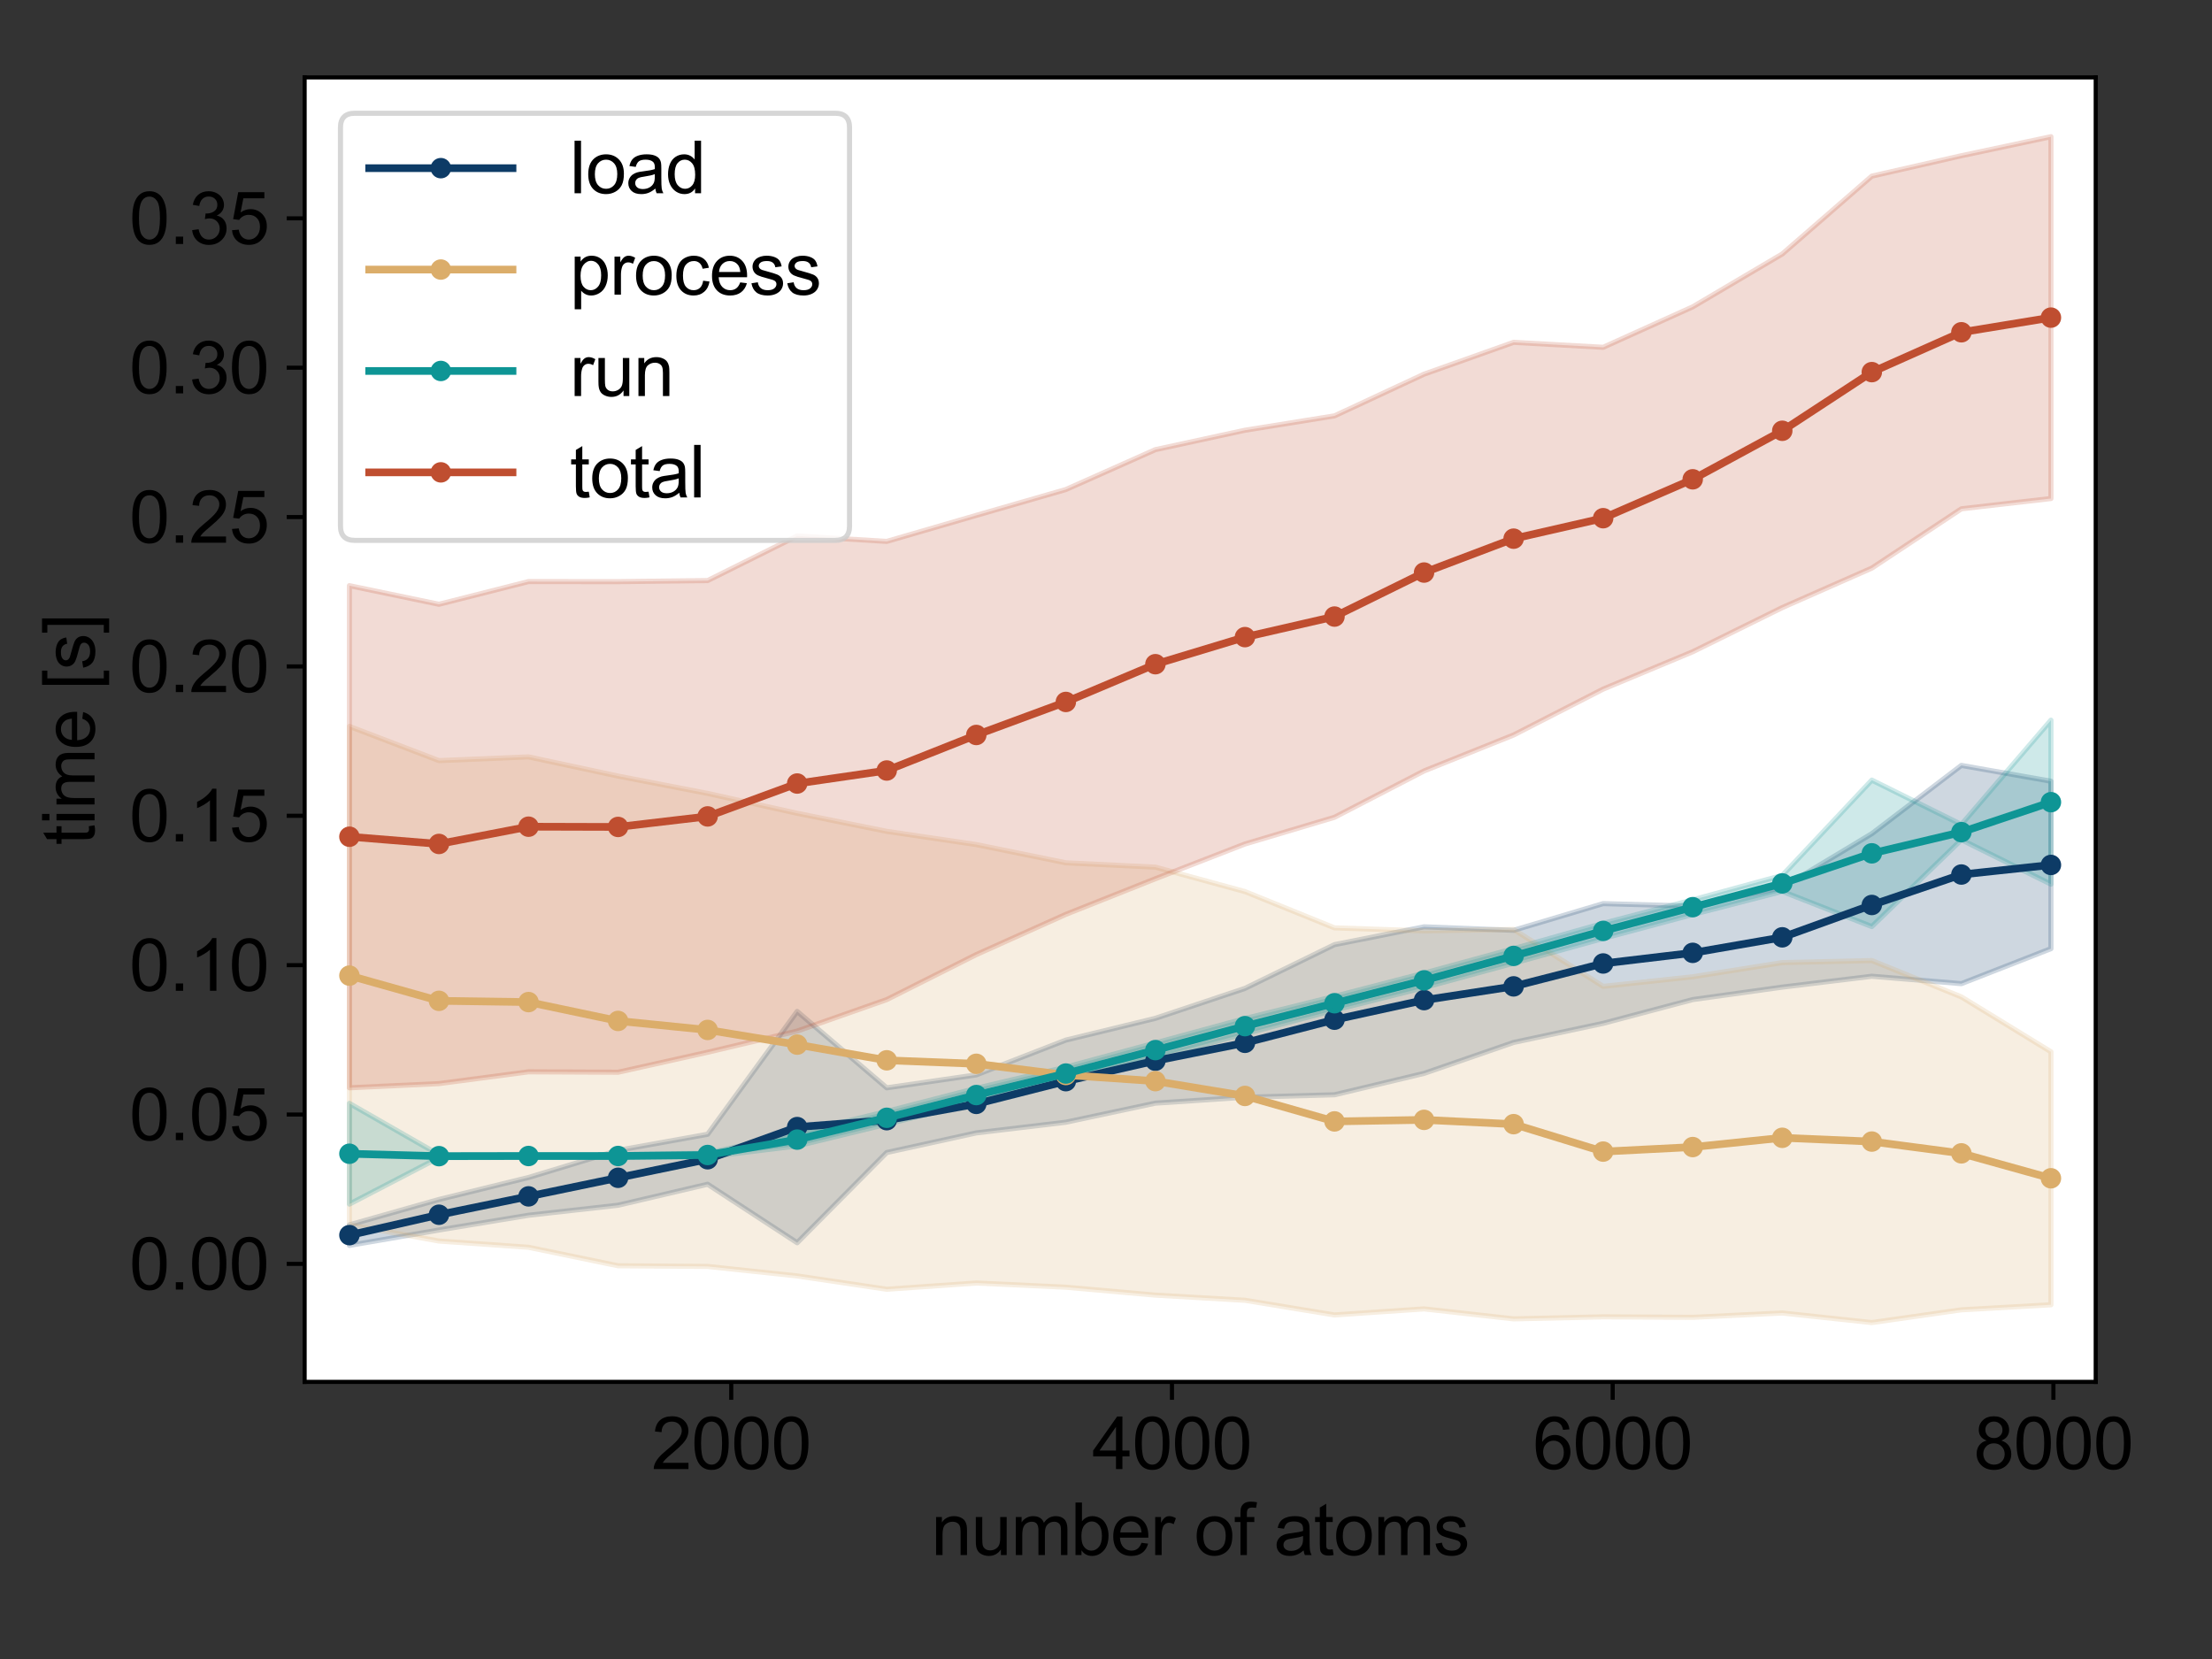 <?xml version="1.0" encoding="utf-8" standalone="no"?>
<!DOCTYPE svg PUBLIC "-//W3C//DTD SVG 1.1//EN"
  "http://www.w3.org/Graphics/SVG/1.1/DTD/svg11.dtd">
<svg height="324pt" version="1.1" viewBox="0 0 432 324" width="432pt" xmlns="http://www.w3.org/2000/svg" xmlns:xlink="http://www.w3.org/1999/xlink">
 <rect x="0" y="0" width="432" height="324" fill="#333333" stroke="none"/>
 <defs>
  <style type="text/css">*{stroke-linecap:butt;stroke-linejoin:round;}</style>
 </defs>
 <g id="figure_1">
  <g id="patch_1">
   <path d="M 0 324 
L 432 324 
L 432 0 
L 0 0 
z
" style="fill:none;"/>
  </g>
  <g id="axes_1">
   <g id="patch_2">
    <path d="M 59.495 269.88 
L 409.289 269.88 
L 409.289 15.12 
L 59.495 15.12 
z
" style="fill:#ffffff;"/>
   </g>
   <g id="PolyCollection_1">
    <defs>
     <path d="M 68.24 -84.789 
L 68.24 -80.772 
L 85.73 -83.78 
L 103.219 -86.661 
L 120.709 -88.618 
L 138.199 -92.719 
L 155.688 -81.293 
L 173.178 -98.913 
L 190.668 -102.748 
L 208.157 -104.83 
L 225.647 -108.557 
L 243.137 -109.711 
L 260.626 -110.192 
L 278.116 -114.367 
L 295.606 -120.413 
L 313.095 -124.142 
L 330.585 -128.784 
L 348.075 -131.218 
L 365.564 -133.339 
L 383.054 -131.893 
L 400.544 -138.725 
L 400.544 -171.431 
L 400.544 -171.431 
L 383.054 -174.519 
L 365.564 -161.182 
L 348.075 -150.665 
L 330.585 -147.035 
L 313.095 -147.527 
L 295.606 -142.312 
L 278.116 -142.992 
L 260.626 -139.514 
L 243.137 -130.97 
L 225.647 -125.122 
L 208.157 -120.872 
L 190.668 -114.08 
L 173.178 -111.552 
L 155.688 -126.473 
L 138.199 -102.48 
L 120.709 -99.343 
L 103.219 -94.038 
L 85.73 -89.745 
L 68.24 -84.789 
z
" id="m1c90da84b1" style="stroke:#0d3b66;stroke-opacity:0.2;"/>
    </defs>
    <g clip-path="url(#p519aab2804)">
     <use style="fill:#0d3b66;fill-opacity:0.2;stroke:#0d3b66;stroke-opacity:0.2;" x="0" xlink:href="#m1c90da84b1" y="324"/>
    </g>
   </g>
   <g id="PolyCollection_2">
    <defs>
     <path d="M 68.24 -182.135 
L 68.24 -84.789 
L 85.73 -81.627 
L 103.219 -80.406 
L 120.709 -76.797 
L 138.199 -76.667 
L 155.688 -74.81 
L 173.178 -72.212 
L 190.668 -73.427 
L 208.157 -72.61 
L 225.647 -71.064 
L 243.137 -70.056 
L 260.626 -67.191 
L 278.116 -68.377 
L 295.606 -66.426 
L 313.095 -66.824 
L 330.585 -66.726 
L 348.075 -67.572 
L 365.564 -65.7 
L 383.054 -68.193 
L 400.544 -69.177 
L 400.544 -118.591 
L 400.544 -118.591 
L 383.054 -129.307 
L 365.564 -136.405 
L 348.075 -136.006 
L 330.585 -133.237 
L 313.095 -131.364 
L 295.606 -142.484 
L 278.116 -142.208 
L 260.626 -142.79 
L 243.137 -149.875 
L 225.647 -154.646 
L 208.157 -155.494 
L 190.668 -159.054 
L 173.178 -161.638 
L 155.688 -165.164 
L 138.199 -169.045 
L 120.709 -172.432 
L 103.219 -176.182 
L 85.73 -175.453 
L 68.24 -182.135 
z
" id="m447a5cc21e" style="stroke:#dbad6a;stroke-opacity:0.2;"/>
    </defs>
    <g clip-path="url(#p519aab2804)">
     <use style="fill:#dbad6a;fill-opacity:0.2;stroke:#dbad6a;stroke-opacity:0.2;" x="0" xlink:href="#m447a5cc21e" y="324"/>
    </g>
   </g>
   <g id="PolyCollection_3">
    <defs>
     <path d="M 68.24 -108.509 
L 68.24 -88.843 
L 85.73 -97.927 
L 103.219 -97.973 
L 120.709 -97.978 
L 138.199 -98.067 
L 155.688 -100.2 
L 173.178 -104.449 
L 190.668 -108.814 
L 208.157 -113.085 
L 225.647 -117.518 
L 243.137 -122.116 
L 260.626 -126.728 
L 278.116 -131.127 
L 295.606 -135.897 
L 313.095 -140.723 
L 330.585 -145.401 
L 348.075 -149.908 
L 365.564 -143.043 
L 383.054 -159.992 
L 400.544 -151.322 
L 400.544 -183.352 
L 400.544 -183.352 
L 383.054 -162.974 
L 365.564 -171.643 
L 348.075 -153.031 
L 330.585 -148.26 
L 313.095 -143.673 
L 295.606 -138.728 
L 278.116 -133.952 
L 260.626 -129.415 
L 243.137 -125.075 
L 225.647 -120.32 
L 208.157 -115.591 
L 190.668 -111.458 
L 173.178 -106.941 
L 155.688 -102.675 
L 138.199 -98.793 
L 120.709 -98.494 
L 103.219 -98.495 
L 85.73 -98.486 
L 68.24 -108.509 
z
" id="m0bebad90e9" style="stroke:#0e9595;stroke-opacity:0.2;"/>
    </defs>
    <g clip-path="url(#p519aab2804)">
     <use style="fill:#0e9595;fill-opacity:0.2;stroke:#0e9595;stroke-opacity:0.2;" x="0" xlink:href="#m0bebad90e9" y="324"/>
    </g>
   </g>
   <g id="PolyCollection_4">
    <defs>
     <path d="M 68.24 -209.62 
L 68.24 -111.557 
L 85.73 -112.371 
L 103.219 -114.676 
L 120.709 -114.596 
L 138.199 -118.497 
L 155.688 -122.632 
L 173.178 -128.78 
L 190.668 -137.571 
L 208.157 -145.428 
L 225.647 -152.383 
L 243.137 -159.169 
L 260.626 -164.386 
L 278.116 -173.435 
L 295.606 -180.459 
L 313.095 -189.419 
L 330.585 -196.712 
L 348.075 -205.339 
L 365.564 -213.049 
L 383.054 -224.63 
L 400.544 -226.638 
L 400.544 -297.3 
L 400.544 -297.3 
L 383.054 -293.588 
L 365.564 -289.603 
L 348.075 -274.401 
L 330.585 -264.073 
L 313.095 -256.174 
L 295.606 -257.141 
L 278.116 -250.928 
L 260.626 -242.785 
L 243.137 -239.976 
L 225.647 -236.186 
L 208.157 -228.396 
L 190.668 -223.351 
L 173.178 -218.266 
L 155.688 -219.324 
L 138.199 -210.615 
L 120.709 -210.406 
L 103.219 -210.42 
L 85.73 -205.987 
L 68.24 -209.62 
z
" id="mb7a836dd55" style="stroke:#bf4e30;stroke-opacity:0.2;"/>
    </defs>
    <g clip-path="url(#p519aab2804)">
     <use style="fill:#bf4e30;fill-opacity:0.2;stroke:#bf4e30;stroke-opacity:0.2;" x="0" xlink:href="#mb7a836dd55" y="324"/>
    </g>
   </g>
   <g id="matplotlib.axis_1">
    <g id="xtick_1">
     <g id="line2d_1">
      <defs>
       <path d="M 0 0 
L 0 3.5 
" id="m8aa8b841ba" style="stroke:#000000;stroke-width:0.8;"/>
      </defs>
      <g>
       <use style="stroke:#000000;stroke-width:0.8;" x="142.812" xlink:href="#m8aa8b841ba" y="269.88"/>
      </g>
     </g>
     <g id="text_1">
      <!-- 2000 -->
      <g transform="translate(127.241 286.901)scale(0.14 -0.14)">
       <defs>
        <path d="M 3222 541 
L 3222 0 
L 194 0 
Q 188 203 259 391 
Q 375 700 629 1000 
Q 884 1300 1366 1694 
Q 2113 2306 2375 2664 
Q 2638 3022 2638 3341 
Q 2638 3675 2398 3904 
Q 2159 4134 1775 4134 
Q 1369 4134 1125 3890 
Q 881 3647 878 3216 
L 300 3275 
Q 359 3922 746 4261 
Q 1134 4600 1788 4600 
Q 2447 4600 2831 4234 
Q 3216 3869 3216 3328 
Q 3216 3053 3103 2787 
Q 2991 2522 2730 2228 
Q 2469 1934 1863 1422 
Q 1356 997 1212 845 
Q 1069 694 975 541 
L 3222 541 
z
" id="ArialMT-32" transform="scale(0.016)"/>
        <path d="M 266 2259 
Q 266 3072 433 3567 
Q 600 4063 929 4331 
Q 1259 4600 1759 4600 
Q 2128 4600 2406 4451 
Q 2684 4303 2865 4023 
Q 3047 3744 3150 3342 
Q 3253 2941 3253 2259 
Q 3253 1453 3087 958 
Q 2922 463 2592 192 
Q 2263 -78 1759 -78 
Q 1097 -78 719 397 
Q 266 969 266 2259 
z
M 844 2259 
Q 844 1131 1108 757 
Q 1372 384 1759 384 
Q 2147 384 2411 759 
Q 2675 1134 2675 2259 
Q 2675 3391 2411 3762 
Q 2147 4134 1753 4134 
Q 1366 4134 1134 3806 
Q 844 3388 844 2259 
z
" id="ArialMT-30" transform="scale(0.016)"/>
       </defs>
       <use xlink:href="#ArialMT-32"/>
       <use x="55.615" xlink:href="#ArialMT-30"/>
       <use x="111.23" xlink:href="#ArialMT-30"/>
       <use x="166.846" xlink:href="#ArialMT-30"/>
      </g>
     </g>
    </g>
    <g id="xtick_2">
     <g id="line2d_2">
      <g>
       <use style="stroke:#000000;stroke-width:0.8;" x="228.883" xlink:href="#m8aa8b841ba" y="269.88"/>
      </g>
     </g>
     <g id="text_2">
      <!-- 4000 -->
      <g transform="translate(213.313 286.901)scale(0.14 -0.14)">
       <defs>
        <path d="M 2069 0 
L 2069 1097 
L 81 1097 
L 81 1613 
L 2172 4581 
L 2631 4581 
L 2631 1613 
L 3250 1613 
L 3250 1097 
L 2631 1097 
L 2631 0 
L 2069 0 
z
M 2069 1613 
L 2069 3678 
L 634 1613 
L 2069 1613 
z
" id="ArialMT-34" transform="scale(0.016)"/>
       </defs>
       <use xlink:href="#ArialMT-34"/>
       <use x="55.615" xlink:href="#ArialMT-30"/>
       <use x="111.23" xlink:href="#ArialMT-30"/>
       <use x="166.846" xlink:href="#ArialMT-30"/>
      </g>
     </g>
    </g>
    <g id="xtick_3">
     <g id="line2d_3">
      <g>
       <use style="stroke:#000000;stroke-width:0.8;" x="314.955" xlink:href="#m8aa8b841ba" y="269.88"/>
      </g>
     </g>
     <g id="text_3">
      <!-- 6000 -->
      <g transform="translate(299.384 286.901)scale(0.14 -0.14)">
       <defs>
        <path d="M 3184 3459 
L 2625 3416 
Q 2550 3747 2413 3897 
Q 2184 4138 1850 4138 
Q 1581 4138 1378 3988 
Q 1113 3794 959 3422 
Q 806 3050 800 2363 
Q 1003 2672 1297 2822 
Q 1591 2972 1913 2972 
Q 2475 2972 2870 2558 
Q 3266 2144 3266 1488 
Q 3266 1056 3080 686 
Q 2894 316 2569 119 
Q 2244 -78 1831 -78 
Q 1128 -78 684 439 
Q 241 956 241 2144 
Q 241 3472 731 4075 
Q 1159 4600 1884 4600 
Q 2425 4600 2770 4297 
Q 3116 3994 3184 3459 
z
M 888 1484 
Q 888 1194 1011 928 
Q 1134 663 1356 523 
Q 1578 384 1822 384 
Q 2178 384 2434 671 
Q 2691 959 2691 1453 
Q 2691 1928 2437 2201 
Q 2184 2475 1800 2475 
Q 1419 2475 1153 2201 
Q 888 1928 888 1484 
z
" id="ArialMT-36" transform="scale(0.016)"/>
       </defs>
       <use xlink:href="#ArialMT-36"/>
       <use x="55.615" xlink:href="#ArialMT-30"/>
       <use x="111.23" xlink:href="#ArialMT-30"/>
       <use x="166.846" xlink:href="#ArialMT-30"/>
      </g>
     </g>
    </g>
    <g id="xtick_4">
     <g id="line2d_4">
      <g>
       <use style="stroke:#000000;stroke-width:0.8;" x="401.026" xlink:href="#m8aa8b841ba" y="269.88"/>
      </g>
     </g>
     <g id="text_4">
      <!-- 8000 -->
      <g transform="translate(385.455 286.901)scale(0.14 -0.14)">
       <defs>
        <path d="M 1131 2484 
Q 781 2613 612 2850 
Q 444 3088 444 3419 
Q 444 3919 803 4259 
Q 1163 4600 1759 4600 
Q 2359 4600 2725 4251 
Q 3091 3903 3091 3403 
Q 3091 3084 2923 2848 
Q 2756 2613 2416 2484 
Q 2838 2347 3058 2040 
Q 3278 1734 3278 1309 
Q 3278 722 2862 322 
Q 2447 -78 1769 -78 
Q 1091 -78 675 323 
Q 259 725 259 1325 
Q 259 1772 486 2073 
Q 713 2375 1131 2484 
z
M 1019 3438 
Q 1019 3113 1228 2906 
Q 1438 2700 1772 2700 
Q 2097 2700 2305 2904 
Q 2513 3109 2513 3406 
Q 2513 3716 2298 3927 
Q 2084 4138 1766 4138 
Q 1444 4138 1231 3931 
Q 1019 3725 1019 3438 
z
M 838 1322 
Q 838 1081 952 856 
Q 1066 631 1291 507 
Q 1516 384 1775 384 
Q 2178 384 2440 643 
Q 2703 903 2703 1303 
Q 2703 1709 2433 1975 
Q 2163 2241 1756 2241 
Q 1359 2241 1098 1978 
Q 838 1716 838 1322 
z
" id="ArialMT-38" transform="scale(0.016)"/>
       </defs>
       <use xlink:href="#ArialMT-38"/>
       <use x="55.615" xlink:href="#ArialMT-30"/>
       <use x="111.23" xlink:href="#ArialMT-30"/>
       <use x="166.846" xlink:href="#ArialMT-30"/>
      </g>
     </g>
    </g>
    <g id="text_5">
     <!-- number of atoms -->
     <g transform="translate(181.872 303.704)scale(0.14 -0.14)">
      <defs>
       <path d="M 422 0 
L 422 3319 
L 928 3319 
L 928 2847 
Q 1294 3394 1984 3394 
Q 2284 3394 2536 3286 
Q 2788 3178 2913 3003 
Q 3038 2828 3088 2588 
Q 3119 2431 3119 2041 
L 3119 0 
L 2556 0 
L 2556 2019 
Q 2556 2363 2490 2533 
Q 2425 2703 2258 2804 
Q 2091 2906 1866 2906 
Q 1506 2906 1245 2678 
Q 984 2450 984 1813 
L 984 0 
L 422 0 
z
" id="ArialMT-6e" transform="scale(0.016)"/>
       <path d="M 2597 0 
L 2597 488 
Q 2209 -75 1544 -75 
Q 1250 -75 995 37 
Q 741 150 617 320 
Q 494 491 444 738 
Q 409 903 409 1263 
L 409 3319 
L 972 3319 
L 972 1478 
Q 972 1038 1006 884 
Q 1059 663 1231 536 
Q 1403 409 1656 409 
Q 1909 409 2131 539 
Q 2353 669 2445 892 
Q 2538 1116 2538 1541 
L 2538 3319 
L 3100 3319 
L 3100 0 
L 2597 0 
z
" id="ArialMT-75" transform="scale(0.016)"/>
       <path d="M 422 0 
L 422 3319 
L 925 3319 
L 925 2853 
Q 1081 3097 1340 3245 
Q 1600 3394 1931 3394 
Q 2300 3394 2536 3241 
Q 2772 3088 2869 2813 
Q 3263 3394 3894 3394 
Q 4388 3394 4653 3120 
Q 4919 2847 4919 2278 
L 4919 0 
L 4359 0 
L 4359 2091 
Q 4359 2428 4304 2576 
Q 4250 2725 4106 2815 
Q 3963 2906 3769 2906 
Q 3419 2906 3187 2673 
Q 2956 2441 2956 1928 
L 2956 0 
L 2394 0 
L 2394 2156 
Q 2394 2531 2256 2718 
Q 2119 2906 1806 2906 
Q 1569 2906 1367 2781 
Q 1166 2656 1075 2415 
Q 984 2175 984 1722 
L 984 0 
L 422 0 
z
" id="ArialMT-6d" transform="scale(0.016)"/>
       <path d="M 941 0 
L 419 0 
L 419 4581 
L 981 4581 
L 981 2947 
Q 1338 3394 1891 3394 
Q 2197 3394 2470 3270 
Q 2744 3147 2920 2923 
Q 3097 2700 3197 2384 
Q 3297 2069 3297 1709 
Q 3297 856 2875 390 
Q 2453 -75 1863 -75 
Q 1275 -75 941 416 
L 941 0 
z
M 934 1684 
Q 934 1088 1097 822 
Q 1363 388 1816 388 
Q 2184 388 2453 708 
Q 2722 1028 2722 1663 
Q 2722 2313 2464 2622 
Q 2206 2931 1841 2931 
Q 1472 2931 1203 2611 
Q 934 2291 934 1684 
z
" id="ArialMT-62" transform="scale(0.016)"/>
       <path d="M 2694 1069 
L 3275 997 
Q 3138 488 2766 206 
Q 2394 -75 1816 -75 
Q 1088 -75 661 373 
Q 234 822 234 1631 
Q 234 2469 665 2931 
Q 1097 3394 1784 3394 
Q 2450 3394 2872 2941 
Q 3294 2488 3294 1666 
Q 3294 1616 3291 1516 
L 816 1516 
Q 847 969 1125 678 
Q 1403 388 1819 388 
Q 2128 388 2347 550 
Q 2566 713 2694 1069 
z
M 847 1978 
L 2700 1978 
Q 2663 2397 2488 2606 
Q 2219 2931 1791 2931 
Q 1403 2931 1139 2672 
Q 875 2413 847 1978 
z
" id="ArialMT-65" transform="scale(0.016)"/>
       <path d="M 416 0 
L 416 3319 
L 922 3319 
L 922 2816 
Q 1116 3169 1280 3281 
Q 1444 3394 1641 3394 
Q 1925 3394 2219 3213 
L 2025 2691 
Q 1819 2813 1613 2813 
Q 1428 2813 1281 2702 
Q 1134 2591 1072 2394 
Q 978 2094 978 1738 
L 978 0 
L 416 0 
z
" id="ArialMT-72" transform="scale(0.016)"/>
       <path id="ArialMT-20" transform="scale(0.016)"/>
       <path d="M 213 1659 
Q 213 2581 725 3025 
Q 1153 3394 1769 3394 
Q 2453 3394 2887 2945 
Q 3322 2497 3322 1706 
Q 3322 1066 3130 698 
Q 2938 331 2570 128 
Q 2203 -75 1769 -75 
Q 1072 -75 642 372 
Q 213 819 213 1659 
z
M 791 1659 
Q 791 1022 1069 705 
Q 1347 388 1769 388 
Q 2188 388 2466 706 
Q 2744 1025 2744 1678 
Q 2744 2294 2464 2611 
Q 2184 2928 1769 2928 
Q 1347 2928 1069 2612 
Q 791 2297 791 1659 
z
" id="ArialMT-6f" transform="scale(0.016)"/>
       <path d="M 556 0 
L 556 2881 
L 59 2881 
L 59 3319 
L 556 3319 
L 556 3672 
Q 556 4006 616 4169 
Q 697 4388 901 4523 
Q 1106 4659 1475 4659 
Q 1713 4659 2000 4603 
L 1916 4113 
Q 1741 4144 1584 4144 
Q 1328 4144 1222 4034 
Q 1116 3925 1116 3625 
L 1116 3319 
L 1763 3319 
L 1763 2881 
L 1116 2881 
L 1116 0 
L 556 0 
z
" id="ArialMT-66" transform="scale(0.016)"/>
       <path d="M 2588 409 
Q 2275 144 1986 34 
Q 1697 -75 1366 -75 
Q 819 -75 525 192 
Q 231 459 231 875 
Q 231 1119 342 1320 
Q 453 1522 633 1644 
Q 813 1766 1038 1828 
Q 1203 1872 1538 1913 
Q 2219 1994 2541 2106 
Q 2544 2222 2544 2253 
Q 2544 2597 2384 2738 
Q 2169 2928 1744 2928 
Q 1347 2928 1158 2789 
Q 969 2650 878 2297 
L 328 2372 
Q 403 2725 575 2942 
Q 747 3159 1072 3276 
Q 1397 3394 1825 3394 
Q 2250 3394 2515 3294 
Q 2781 3194 2906 3042 
Q 3031 2891 3081 2659 
Q 3109 2516 3109 2141 
L 3109 1391 
Q 3109 606 3145 398 
Q 3181 191 3288 0 
L 2700 0 
Q 2613 175 2588 409 
z
M 2541 1666 
Q 2234 1541 1622 1453 
Q 1275 1403 1131 1340 
Q 988 1278 909 1158 
Q 831 1038 831 891 
Q 831 666 1001 516 
Q 1172 366 1500 366 
Q 1825 366 2078 508 
Q 2331 650 2450 897 
Q 2541 1088 2541 1459 
L 2541 1666 
z
" id="ArialMT-61" transform="scale(0.016)"/>
       <path d="M 1650 503 
L 1731 6 
Q 1494 -44 1306 -44 
Q 1000 -44 831 53 
Q 663 150 594 308 
Q 525 466 525 972 
L 525 2881 
L 113 2881 
L 113 3319 
L 525 3319 
L 525 4141 
L 1084 4478 
L 1084 3319 
L 1650 3319 
L 1650 2881 
L 1084 2881 
L 1084 941 
Q 1084 700 1114 631 
Q 1144 563 1211 522 
Q 1278 481 1403 481 
Q 1497 481 1650 503 
z
" id="ArialMT-74" transform="scale(0.016)"/>
       <path d="M 197 991 
L 753 1078 
Q 800 744 1014 566 
Q 1228 388 1613 388 
Q 2000 388 2187 545 
Q 2375 703 2375 916 
Q 2375 1106 2209 1216 
Q 2094 1291 1634 1406 
Q 1016 1563 777 1677 
Q 538 1791 414 1992 
Q 291 2194 291 2438 
Q 291 2659 392 2848 
Q 494 3038 669 3163 
Q 800 3259 1026 3326 
Q 1253 3394 1513 3394 
Q 1903 3394 2198 3281 
Q 2494 3169 2634 2976 
Q 2775 2784 2828 2463 
L 2278 2388 
Q 2241 2644 2061 2787 
Q 1881 2931 1553 2931 
Q 1166 2931 1000 2803 
Q 834 2675 834 2503 
Q 834 2394 903 2306 
Q 972 2216 1119 2156 
Q 1203 2125 1616 2013 
Q 2213 1853 2448 1751 
Q 2684 1650 2818 1456 
Q 2953 1263 2953 975 
Q 2953 694 2789 445 
Q 2625 197 2315 61 
Q 2006 -75 1616 -75 
Q 969 -75 630 194 
Q 291 463 197 991 
z
" id="ArialMT-73" transform="scale(0.016)"/>
      </defs>
      <use xlink:href="#ArialMT-6e"/>
      <use x="55.615" xlink:href="#ArialMT-75"/>
      <use x="111.23" xlink:href="#ArialMT-6d"/>
      <use x="194.531" xlink:href="#ArialMT-62"/>
      <use x="250.146" xlink:href="#ArialMT-65"/>
      <use x="305.762" xlink:href="#ArialMT-72"/>
      <use x="339.062" xlink:href="#ArialMT-20"/>
      <use x="366.846" xlink:href="#ArialMT-6f"/>
      <use x="422.461" xlink:href="#ArialMT-66"/>
      <use x="450.244" xlink:href="#ArialMT-20"/>
      <use x="478.027" xlink:href="#ArialMT-61"/>
      <use x="533.643" xlink:href="#ArialMT-74"/>
      <use x="561.426" xlink:href="#ArialMT-6f"/>
      <use x="617.041" xlink:href="#ArialMT-6d"/>
      <use x="700.342" xlink:href="#ArialMT-73"/>
     </g>
    </g>
   </g>
   <g id="matplotlib.axis_2">
    <g id="ytick_1">
     <g id="line2d_5">
      <defs>
       <path d="M 0 0 
L -3.5 0 
" id="ma130f403a6" style="stroke:#000000;stroke-width:0.8;"/>
      </defs>
      <g>
       <use style="stroke:#000000;stroke-width:0.8;" x="59.495" xlink:href="#ma130f403a6" y="246.835"/>
      </g>
     </g>
     <g id="text_6">
      <!-- 0.00 -->
      <g transform="translate(25.25 251.846)scale(0.14 -0.14)">
       <defs>
        <path d="M 581 0 
L 581 641 
L 1222 641 
L 1222 0 
L 581 0 
z
" id="ArialMT-2e" transform="scale(0.016)"/>
       </defs>
       <use xlink:href="#ArialMT-30"/>
       <use x="55.615" xlink:href="#ArialMT-2e"/>
       <use x="83.398" xlink:href="#ArialMT-30"/>
       <use x="139.014" xlink:href="#ArialMT-30"/>
      </g>
     </g>
    </g>
    <g id="ytick_2">
     <g id="line2d_6">
      <g>
       <use style="stroke:#000000;stroke-width:0.8;" x="59.495" xlink:href="#ma130f403a6" y="217.664"/>
      </g>
     </g>
     <g id="text_7">
      <!-- 0.05 -->
      <g transform="translate(25.25 222.675)scale(0.14 -0.14)">
       <defs>
        <path d="M 266 1200 
L 856 1250 
Q 922 819 1161 601 
Q 1400 384 1738 384 
Q 2144 384 2425 690 
Q 2706 997 2706 1503 
Q 2706 1984 2436 2262 
Q 2166 2541 1728 2541 
Q 1456 2541 1237 2417 
Q 1019 2294 894 2097 
L 366 2166 
L 809 4519 
L 3088 4519 
L 3088 3981 
L 1259 3981 
L 1013 2750 
Q 1425 3038 1878 3038 
Q 2478 3038 2890 2622 
Q 3303 2206 3303 1553 
Q 3303 931 2941 478 
Q 2500 -78 1738 -78 
Q 1113 -78 717 272 
Q 322 622 266 1200 
z
" id="ArialMT-35" transform="scale(0.016)"/>
       </defs>
       <use xlink:href="#ArialMT-30"/>
       <use x="55.615" xlink:href="#ArialMT-2e"/>
       <use x="83.398" xlink:href="#ArialMT-30"/>
       <use x="139.014" xlink:href="#ArialMT-35"/>
      </g>
     </g>
    </g>
    <g id="ytick_3">
     <g id="line2d_7">
      <g>
       <use style="stroke:#000000;stroke-width:0.8;" x="59.495" xlink:href="#ma130f403a6" y="188.493"/>
      </g>
     </g>
     <g id="text_8">
      <!-- 0.10 -->
      <g transform="translate(25.25 193.504)scale(0.14 -0.14)">
       <defs>
        <path d="M 2384 0 
L 1822 0 
L 1822 3584 
Q 1619 3391 1289 3197 
Q 959 3003 697 2906 
L 697 3450 
Q 1169 3672 1522 3987 
Q 1875 4303 2022 4600 
L 2384 4600 
L 2384 0 
z
" id="ArialMT-31" transform="scale(0.016)"/>
       </defs>
       <use xlink:href="#ArialMT-30"/>
       <use x="55.615" xlink:href="#ArialMT-2e"/>
       <use x="83.398" xlink:href="#ArialMT-31"/>
       <use x="139.014" xlink:href="#ArialMT-30"/>
      </g>
     </g>
    </g>
    <g id="ytick_4">
     <g id="line2d_8">
      <g>
       <use style="stroke:#000000;stroke-width:0.8;" x="59.495" xlink:href="#ma130f403a6" y="159.323"/>
      </g>
     </g>
     <g id="text_9">
      <!-- 0.15 -->
      <g transform="translate(25.25 164.333)scale(0.14 -0.14)">
       <use xlink:href="#ArialMT-30"/>
       <use x="55.615" xlink:href="#ArialMT-2e"/>
       <use x="83.398" xlink:href="#ArialMT-31"/>
       <use x="139.014" xlink:href="#ArialMT-35"/>
      </g>
     </g>
    </g>
    <g id="ytick_5">
     <g id="line2d_9">
      <g>
       <use style="stroke:#000000;stroke-width:0.8;" x="59.495" xlink:href="#ma130f403a6" y="130.152"/>
      </g>
     </g>
     <g id="text_10">
      <!-- 0.20 -->
      <g transform="translate(25.25 135.162)scale(0.14 -0.14)">
       <use xlink:href="#ArialMT-30"/>
       <use x="55.615" xlink:href="#ArialMT-2e"/>
       <use x="83.398" xlink:href="#ArialMT-32"/>
       <use x="139.014" xlink:href="#ArialMT-30"/>
      </g>
     </g>
    </g>
    <g id="ytick_6">
     <g id="line2d_10">
      <g>
       <use style="stroke:#000000;stroke-width:0.8;" x="59.495" xlink:href="#ma130f403a6" y="100.981"/>
      </g>
     </g>
     <g id="text_11">
      <!-- 0.25 -->
      <g transform="translate(25.25 105.991)scale(0.14 -0.14)">
       <use xlink:href="#ArialMT-30"/>
       <use x="55.615" xlink:href="#ArialMT-2e"/>
       <use x="83.398" xlink:href="#ArialMT-32"/>
       <use x="139.014" xlink:href="#ArialMT-35"/>
      </g>
     </g>
    </g>
    <g id="ytick_7">
     <g id="line2d_11">
      <g>
       <use style="stroke:#000000;stroke-width:0.8;" x="59.495" xlink:href="#ma130f403a6" y="71.81"/>
      </g>
     </g>
     <g id="text_12">
      <!-- 0.30 -->
      <g transform="translate(25.25 76.82)scale(0.14 -0.14)">
       <defs>
        <path d="M 269 1209 
L 831 1284 
Q 928 806 1161 595 
Q 1394 384 1728 384 
Q 2125 384 2398 659 
Q 2672 934 2672 1341 
Q 2672 1728 2419 1979 
Q 2166 2231 1775 2231 
Q 1616 2231 1378 2169 
L 1441 2663 
Q 1497 2656 1531 2656 
Q 1891 2656 2178 2843 
Q 2466 3031 2466 3422 
Q 2466 3731 2256 3934 
Q 2047 4138 1716 4138 
Q 1388 4138 1169 3931 
Q 950 3725 888 3313 
L 325 3413 
Q 428 3978 793 4289 
Q 1159 4600 1703 4600 
Q 2078 4600 2393 4439 
Q 2709 4278 2876 4000 
Q 3044 3722 3044 3409 
Q 3044 3113 2884 2869 
Q 2725 2625 2413 2481 
Q 2819 2388 3044 2092 
Q 3269 1797 3269 1353 
Q 3269 753 2831 336 
Q 2394 -81 1725 -81 
Q 1122 -81 723 278 
Q 325 638 269 1209 
z
" id="ArialMT-33" transform="scale(0.016)"/>
       </defs>
       <use xlink:href="#ArialMT-30"/>
       <use x="55.615" xlink:href="#ArialMT-2e"/>
       <use x="83.398" xlink:href="#ArialMT-33"/>
       <use x="139.014" xlink:href="#ArialMT-30"/>
      </g>
     </g>
    </g>
    <g id="ytick_8">
     <g id="line2d_12">
      <g>
       <use style="stroke:#000000;stroke-width:0.8;" x="59.495" xlink:href="#ma130f403a6" y="42.639"/>
      </g>
     </g>
     <g id="text_13">
      <!-- 0.35 -->
      <g transform="translate(25.25 47.649)scale(0.14 -0.14)">
       <use xlink:href="#ArialMT-30"/>
       <use x="55.615" xlink:href="#ArialMT-2e"/>
       <use x="83.398" xlink:href="#ArialMT-33"/>
       <use x="139.014" xlink:href="#ArialMT-35"/>
      </g>
     </g>
    </g>
    <g id="text_14">
     <!-- time [s] -->
     <g transform="translate(18.467 165.058)rotate(-90)scale(0.14 -0.14)">
      <defs>
       <path d="M 425 3934 
L 425 4581 
L 988 4581 
L 988 3934 
L 425 3934 
z
M 425 0 
L 425 3319 
L 988 3319 
L 988 0 
L 425 0 
z
" id="ArialMT-69" transform="scale(0.016)"/>
       <path d="M 434 -1272 
L 434 4581 
L 1675 4581 
L 1675 4116 
L 997 4116 
L 997 -806 
L 1675 -806 
L 1675 -1272 
L 434 -1272 
z
" id="ArialMT-5b" transform="scale(0.016)"/>
       <path d="M 1363 -1272 
L 122 -1272 
L 122 -806 
L 800 -806 
L 800 4116 
L 122 4116 
L 122 4581 
L 1363 4581 
L 1363 -1272 
z
" id="ArialMT-5d" transform="scale(0.016)"/>
      </defs>
      <use xlink:href="#ArialMT-74"/>
      <use x="27.783" xlink:href="#ArialMT-69"/>
      <use x="50" xlink:href="#ArialMT-6d"/>
      <use x="133.301" xlink:href="#ArialMT-65"/>
      <use x="188.916" xlink:href="#ArialMT-20"/>
      <use x="216.699" xlink:href="#ArialMT-5b"/>
      <use x="244.482" xlink:href="#ArialMT-73"/>
      <use x="294.482" xlink:href="#ArialMT-5d"/>
     </g>
    </g>
   </g>
   <g id="line2d_13">
    <path clip-path="url(#p519aab2804)" d="M 68.24 241.22 
L 85.73 237.237 
L 103.219 233.65 
L 120.709 230.02 
L 138.199 226.4 
L 155.688 220.117 
L 173.178 218.768 
L 190.668 215.586 
L 208.157 211.149 
L 225.647 207.161 
L 243.137 203.659 
L 260.626 199.147 
L 278.116 195.321 
L 295.606 192.638 
L 313.095 188.166 
L 330.585 186.09 
L 348.075 183.059 
L 365.564 176.74 
L 383.054 170.794 
L 400.544 168.922 
" style="fill:none;stroke:#0d3b66;stroke-linecap:square;stroke-width:1.5;"/>
    <defs>
     <path d="M 0 1.5 
C 0.398 1.5 0.779 1.342 1.061 1.061 
C 1.342 0.779 1.5 0.398 1.5 0 
C 1.5 -0.398 1.342 -0.779 1.061 -1.061 
C 0.779 -1.342 0.398 -1.5 0 -1.5 
C -0.398 -1.5 -0.779 -1.342 -1.061 -1.061 
C -1.342 -0.779 -1.5 -0.398 -1.5 0 
C -1.5 0.398 -1.342 0.779 -1.061 1.061 
C -0.779 1.342 -0.398 1.5 0 1.5 
z
" id="m13ce34d7a2" style="stroke:#0d3b66;"/>
    </defs>
    <g clip-path="url(#p519aab2804)">
     <use style="fill:#0d3b66;stroke:#0d3b66;" x="68.24" xlink:href="#m13ce34d7a2" y="241.22"/>
     <use style="fill:#0d3b66;stroke:#0d3b66;" x="85.73" xlink:href="#m13ce34d7a2" y="237.237"/>
     <use style="fill:#0d3b66;stroke:#0d3b66;" x="103.219" xlink:href="#m13ce34d7a2" y="233.65"/>
     <use style="fill:#0d3b66;stroke:#0d3b66;" x="120.709" xlink:href="#m13ce34d7a2" y="230.02"/>
     <use style="fill:#0d3b66;stroke:#0d3b66;" x="138.199" xlink:href="#m13ce34d7a2" y="226.4"/>
     <use style="fill:#0d3b66;stroke:#0d3b66;" x="155.688" xlink:href="#m13ce34d7a2" y="220.117"/>
     <use style="fill:#0d3b66;stroke:#0d3b66;" x="173.178" xlink:href="#m13ce34d7a2" y="218.768"/>
     <use style="fill:#0d3b66;stroke:#0d3b66;" x="190.668" xlink:href="#m13ce34d7a2" y="215.586"/>
     <use style="fill:#0d3b66;stroke:#0d3b66;" x="208.157" xlink:href="#m13ce34d7a2" y="211.149"/>
     <use style="fill:#0d3b66;stroke:#0d3b66;" x="225.647" xlink:href="#m13ce34d7a2" y="207.161"/>
     <use style="fill:#0d3b66;stroke:#0d3b66;" x="243.137" xlink:href="#m13ce34d7a2" y="203.659"/>
     <use style="fill:#0d3b66;stroke:#0d3b66;" x="260.626" xlink:href="#m13ce34d7a2" y="199.147"/>
     <use style="fill:#0d3b66;stroke:#0d3b66;" x="278.116" xlink:href="#m13ce34d7a2" y="195.321"/>
     <use style="fill:#0d3b66;stroke:#0d3b66;" x="295.606" xlink:href="#m13ce34d7a2" y="192.638"/>
     <use style="fill:#0d3b66;stroke:#0d3b66;" x="313.095" xlink:href="#m13ce34d7a2" y="188.166"/>
     <use style="fill:#0d3b66;stroke:#0d3b66;" x="330.585" xlink:href="#m13ce34d7a2" y="186.09"/>
     <use style="fill:#0d3b66;stroke:#0d3b66;" x="348.075" xlink:href="#m13ce34d7a2" y="183.059"/>
     <use style="fill:#0d3b66;stroke:#0d3b66;" x="365.564" xlink:href="#m13ce34d7a2" y="176.74"/>
     <use style="fill:#0d3b66;stroke:#0d3b66;" x="383.054" xlink:href="#m13ce34d7a2" y="170.794"/>
     <use style="fill:#0d3b66;stroke:#0d3b66;" x="400.544" xlink:href="#m13ce34d7a2" y="168.922"/>
    </g>
   </g>
   <g id="line2d_14">
    <path clip-path="url(#p519aab2804)" d="M 68.24 190.538 
L 85.73 195.46 
L 103.219 195.706 
L 120.709 199.386 
L 138.199 201.144 
L 155.688 204.013 
L 173.178 207.075 
L 190.668 207.759 
L 208.157 209.948 
L 225.647 211.145 
L 243.137 214.035 
L 260.626 219.01 
L 278.116 218.708 
L 295.606 219.545 
L 313.095 224.906 
L 330.585 224.019 
L 348.075 222.211 
L 365.564 222.947 
L 383.054 225.25 
L 400.544 230.116 
" style="fill:none;stroke:#dbad6a;stroke-linecap:square;stroke-width:1.5;"/>
    <defs>
     <path d="M 0 1.5 
C 0.398 1.5 0.779 1.342 1.061 1.061 
C 1.342 0.779 1.5 0.398 1.5 0 
C 1.5 -0.398 1.342 -0.779 1.061 -1.061 
C 0.779 -1.342 0.398 -1.5 0 -1.5 
C -0.398 -1.5 -0.779 -1.342 -1.061 -1.061 
C -1.342 -0.779 -1.5 -0.398 -1.5 0 
C -1.5 0.398 -1.342 0.779 -1.061 1.061 
C -0.779 1.342 -0.398 1.5 0 1.5 
z
" id="m45a8a32c3f" style="stroke:#dbad6a;"/>
    </defs>
    <g clip-path="url(#p519aab2804)">
     <use style="fill:#dbad6a;stroke:#dbad6a;" x="68.24" xlink:href="#m45a8a32c3f" y="190.538"/>
     <use style="fill:#dbad6a;stroke:#dbad6a;" x="85.73" xlink:href="#m45a8a32c3f" y="195.46"/>
     <use style="fill:#dbad6a;stroke:#dbad6a;" x="103.219" xlink:href="#m45a8a32c3f" y="195.706"/>
     <use style="fill:#dbad6a;stroke:#dbad6a;" x="120.709" xlink:href="#m45a8a32c3f" y="199.386"/>
     <use style="fill:#dbad6a;stroke:#dbad6a;" x="138.199" xlink:href="#m45a8a32c3f" y="201.144"/>
     <use style="fill:#dbad6a;stroke:#dbad6a;" x="155.688" xlink:href="#m45a8a32c3f" y="204.013"/>
     <use style="fill:#dbad6a;stroke:#dbad6a;" x="173.178" xlink:href="#m45a8a32c3f" y="207.075"/>
     <use style="fill:#dbad6a;stroke:#dbad6a;" x="190.668" xlink:href="#m45a8a32c3f" y="207.759"/>
     <use style="fill:#dbad6a;stroke:#dbad6a;" x="208.157" xlink:href="#m45a8a32c3f" y="209.948"/>
     <use style="fill:#dbad6a;stroke:#dbad6a;" x="225.647" xlink:href="#m45a8a32c3f" y="211.145"/>
     <use style="fill:#dbad6a;stroke:#dbad6a;" x="243.137" xlink:href="#m45a8a32c3f" y="214.035"/>
     <use style="fill:#dbad6a;stroke:#dbad6a;" x="260.626" xlink:href="#m45a8a32c3f" y="219.01"/>
     <use style="fill:#dbad6a;stroke:#dbad6a;" x="278.116" xlink:href="#m45a8a32c3f" y="218.708"/>
     <use style="fill:#dbad6a;stroke:#dbad6a;" x="295.606" xlink:href="#m45a8a32c3f" y="219.545"/>
     <use style="fill:#dbad6a;stroke:#dbad6a;" x="313.095" xlink:href="#m45a8a32c3f" y="224.906"/>
     <use style="fill:#dbad6a;stroke:#dbad6a;" x="330.585" xlink:href="#m45a8a32c3f" y="224.019"/>
     <use style="fill:#dbad6a;stroke:#dbad6a;" x="348.075" xlink:href="#m45a8a32c3f" y="222.211"/>
     <use style="fill:#dbad6a;stroke:#dbad6a;" x="365.564" xlink:href="#m45a8a32c3f" y="222.947"/>
     <use style="fill:#dbad6a;stroke:#dbad6a;" x="383.054" xlink:href="#m45a8a32c3f" y="225.25"/>
     <use style="fill:#dbad6a;stroke:#dbad6a;" x="400.544" xlink:href="#m45a8a32c3f" y="230.116"/>
    </g>
   </g>
   <g id="line2d_15">
    <path clip-path="url(#p519aab2804)" d="M 68.24 225.324 
L 85.73 225.794 
L 103.219 225.766 
L 120.709 225.764 
L 138.199 225.57 
L 155.688 222.563 
L 173.178 218.305 
L 190.668 213.864 
L 208.157 209.662 
L 225.647 205.081 
L 243.137 200.404 
L 260.626 195.928 
L 278.116 191.46 
L 295.606 186.688 
L 313.095 181.802 
L 330.585 177.169 
L 348.075 172.531 
L 365.564 166.657 
L 383.054 162.517 
L 400.544 156.663 
" style="fill:none;stroke:#0e9595;stroke-linecap:square;stroke-width:1.5;"/>
    <defs>
     <path d="M 0 1.5 
C 0.398 1.5 0.779 1.342 1.061 1.061 
C 1.342 0.779 1.5 0.398 1.5 0 
C 1.5 -0.398 1.342 -0.779 1.061 -1.061 
C 0.779 -1.342 0.398 -1.5 0 -1.5 
C -0.398 -1.5 -0.779 -1.342 -1.061 -1.061 
C -1.342 -0.779 -1.5 -0.398 -1.5 0 
C -1.5 0.398 -1.342 0.779 -1.061 1.061 
C -0.779 1.342 -0.398 1.5 0 1.5 
z
" id="mda9b13fedb" style="stroke:#0e9595;"/>
    </defs>
    <g clip-path="url(#p519aab2804)">
     <use style="fill:#0e9595;stroke:#0e9595;" x="68.24" xlink:href="#mda9b13fedb" y="225.324"/>
     <use style="fill:#0e9595;stroke:#0e9595;" x="85.73" xlink:href="#mda9b13fedb" y="225.794"/>
     <use style="fill:#0e9595;stroke:#0e9595;" x="103.219" xlink:href="#mda9b13fedb" y="225.766"/>
     <use style="fill:#0e9595;stroke:#0e9595;" x="120.709" xlink:href="#mda9b13fedb" y="225.764"/>
     <use style="fill:#0e9595;stroke:#0e9595;" x="138.199" xlink:href="#mda9b13fedb" y="225.57"/>
     <use style="fill:#0e9595;stroke:#0e9595;" x="155.688" xlink:href="#mda9b13fedb" y="222.563"/>
     <use style="fill:#0e9595;stroke:#0e9595;" x="173.178" xlink:href="#mda9b13fedb" y="218.305"/>
     <use style="fill:#0e9595;stroke:#0e9595;" x="190.668" xlink:href="#mda9b13fedb" y="213.864"/>
     <use style="fill:#0e9595;stroke:#0e9595;" x="208.157" xlink:href="#mda9b13fedb" y="209.662"/>
     <use style="fill:#0e9595;stroke:#0e9595;" x="225.647" xlink:href="#mda9b13fedb" y="205.081"/>
     <use style="fill:#0e9595;stroke:#0e9595;" x="243.137" xlink:href="#mda9b13fedb" y="200.404"/>
     <use style="fill:#0e9595;stroke:#0e9595;" x="260.626" xlink:href="#mda9b13fedb" y="195.928"/>
     <use style="fill:#0e9595;stroke:#0e9595;" x="278.116" xlink:href="#mda9b13fedb" y="191.46"/>
     <use style="fill:#0e9595;stroke:#0e9595;" x="295.606" xlink:href="#mda9b13fedb" y="186.688"/>
     <use style="fill:#0e9595;stroke:#0e9595;" x="313.095" xlink:href="#mda9b13fedb" y="181.802"/>
     <use style="fill:#0e9595;stroke:#0e9595;" x="330.585" xlink:href="#mda9b13fedb" y="177.169"/>
     <use style="fill:#0e9595;stroke:#0e9595;" x="348.075" xlink:href="#mda9b13fedb" y="172.531"/>
     <use style="fill:#0e9595;stroke:#0e9595;" x="365.564" xlink:href="#mda9b13fedb" y="166.657"/>
     <use style="fill:#0e9595;stroke:#0e9595;" x="383.054" xlink:href="#mda9b13fedb" y="162.517"/>
     <use style="fill:#0e9595;stroke:#0e9595;" x="400.544" xlink:href="#mda9b13fedb" y="156.663"/>
    </g>
   </g>
   <g id="line2d_16">
    <path clip-path="url(#p519aab2804)" d="M 68.24 163.411 
L 85.73 164.821 
L 103.219 161.452 
L 120.709 161.499 
L 138.199 159.444 
L 155.688 153.022 
L 173.178 150.477 
L 190.668 143.539 
L 208.157 137.088 
L 225.647 129.716 
L 243.137 124.428 
L 260.626 120.415 
L 278.116 111.818 
L 295.606 105.2 
L 313.095 101.203 
L 330.585 93.608 
L 348.075 84.13 
L 365.564 72.674 
L 383.054 64.891 
L 400.544 62.031 
" style="fill:none;stroke:#bf4e30;stroke-linecap:square;stroke-width:1.5;"/>
    <defs>
     <path d="M 0 1.5 
C 0.398 1.5 0.779 1.342 1.061 1.061 
C 1.342 0.779 1.5 0.398 1.5 0 
C 1.5 -0.398 1.342 -0.779 1.061 -1.061 
C 0.779 -1.342 0.398 -1.5 0 -1.5 
C -0.398 -1.5 -0.779 -1.342 -1.061 -1.061 
C -1.342 -0.779 -1.5 -0.398 -1.5 0 
C -1.5 0.398 -1.342 0.779 -1.061 1.061 
C -0.779 1.342 -0.398 1.5 0 1.5 
z
" id="m14c4f8b5fc" style="stroke:#bf4e30;"/>
    </defs>
    <g clip-path="url(#p519aab2804)">
     <use style="fill:#bf4e30;stroke:#bf4e30;" x="68.24" xlink:href="#m14c4f8b5fc" y="163.411"/>
     <use style="fill:#bf4e30;stroke:#bf4e30;" x="85.73" xlink:href="#m14c4f8b5fc" y="164.821"/>
     <use style="fill:#bf4e30;stroke:#bf4e30;" x="103.219" xlink:href="#m14c4f8b5fc" y="161.452"/>
     <use style="fill:#bf4e30;stroke:#bf4e30;" x="120.709" xlink:href="#m14c4f8b5fc" y="161.499"/>
     <use style="fill:#bf4e30;stroke:#bf4e30;" x="138.199" xlink:href="#m14c4f8b5fc" y="159.444"/>
     <use style="fill:#bf4e30;stroke:#bf4e30;" x="155.688" xlink:href="#m14c4f8b5fc" y="153.022"/>
     <use style="fill:#bf4e30;stroke:#bf4e30;" x="173.178" xlink:href="#m14c4f8b5fc" y="150.477"/>
     <use style="fill:#bf4e30;stroke:#bf4e30;" x="190.668" xlink:href="#m14c4f8b5fc" y="143.539"/>
     <use style="fill:#bf4e30;stroke:#bf4e30;" x="208.157" xlink:href="#m14c4f8b5fc" y="137.088"/>
     <use style="fill:#bf4e30;stroke:#bf4e30;" x="225.647" xlink:href="#m14c4f8b5fc" y="129.716"/>
     <use style="fill:#bf4e30;stroke:#bf4e30;" x="243.137" xlink:href="#m14c4f8b5fc" y="124.428"/>
     <use style="fill:#bf4e30;stroke:#bf4e30;" x="260.626" xlink:href="#m14c4f8b5fc" y="120.415"/>
     <use style="fill:#bf4e30;stroke:#bf4e30;" x="278.116" xlink:href="#m14c4f8b5fc" y="111.818"/>
     <use style="fill:#bf4e30;stroke:#bf4e30;" x="295.606" xlink:href="#m14c4f8b5fc" y="105.2"/>
     <use style="fill:#bf4e30;stroke:#bf4e30;" x="313.095" xlink:href="#m14c4f8b5fc" y="101.203"/>
     <use style="fill:#bf4e30;stroke:#bf4e30;" x="330.585" xlink:href="#m14c4f8b5fc" y="93.608"/>
     <use style="fill:#bf4e30;stroke:#bf4e30;" x="348.075" xlink:href="#m14c4f8b5fc" y="84.13"/>
     <use style="fill:#bf4e30;stroke:#bf4e30;" x="365.564" xlink:href="#m14c4f8b5fc" y="72.674"/>
     <use style="fill:#bf4e30;stroke:#bf4e30;" x="383.054" xlink:href="#m14c4f8b5fc" y="64.891"/>
     <use style="fill:#bf4e30;stroke:#bf4e30;" x="400.544" xlink:href="#m14c4f8b5fc" y="62.031"/>
    </g>
   </g>
   <g id="patch_3">
    <path d="M 59.495 269.88 
L 59.495 15.12 
" style="fill:none;stroke:#000000;stroke-linecap:square;stroke-linejoin:miter;stroke-width:0.8;"/>
   </g>
   <g id="patch_4">
    <path d="M 409.289 269.88 
L 409.289 15.12 
" style="fill:none;stroke:#000000;stroke-linecap:square;stroke-linejoin:miter;stroke-width:0.8;"/>
   </g>
   <g id="patch_5">
    <path d="M 59.495 269.88 
L 409.289 269.88 
" style="fill:none;stroke:#000000;stroke-linecap:square;stroke-linejoin:miter;stroke-width:0.8;"/>
   </g>
   <g id="patch_6">
    <path d="M 59.495 15.12 
L 409.289 15.12 
" style="fill:none;stroke:#000000;stroke-linecap:square;stroke-linejoin:miter;stroke-width:0.8;"/>
   </g>
   <g id="legend_1">
    <g id="patch_7">
     <path d="M 69.295 105.534 
L 163.113 105.534 
Q 165.912 105.534 165.912 102.734 
L 165.912 24.92 
Q 165.912 22.12 163.113 22.12 
L 69.295 22.12 
Q 66.495 22.12 66.495 24.92 
L 66.495 102.734 
Q 66.495 105.534 69.295 105.534 
z
" style="fill:#ffffff;opacity:0.8;stroke:#cccccc;stroke-linejoin:miter;"/>
    </g>
    <g id="line2d_17">
     <path d="M 72.095 32.841 
L 100.095 32.841 
" style="fill:none;stroke:#0d3b66;stroke-linecap:square;stroke-width:1.5;"/>
    </g>
    <g id="line2d_18">
     <g>
      <use style="fill:#0d3b66;stroke:#0d3b66;" x="86.095" xlink:href="#m13ce34d7a2" y="32.841"/>
     </g>
    </g>
    <g id="text_15">
     <!-- load -->
     <g transform="translate(111.295 37.741)scale(0.14 -0.14)">
      <defs>
       <path d="M 409 0 
L 409 4581 
L 972 4581 
L 972 0 
L 409 0 
z
" id="ArialMT-6c" transform="scale(0.016)"/>
       <path d="M 2575 0 
L 2575 419 
Q 2259 -75 1647 -75 
Q 1250 -75 917 144 
Q 584 363 401 755 
Q 219 1147 219 1656 
Q 219 2153 384 2558 
Q 550 2963 881 3178 
Q 1213 3394 1622 3394 
Q 1922 3394 2156 3267 
Q 2391 3141 2538 2938 
L 2538 4581 
L 3097 4581 
L 3097 0 
L 2575 0 
z
M 797 1656 
Q 797 1019 1065 703 
Q 1334 388 1700 388 
Q 2069 388 2326 689 
Q 2584 991 2584 1609 
Q 2584 2291 2321 2609 
Q 2059 2928 1675 2928 
Q 1300 2928 1048 2622 
Q 797 2316 797 1656 
z
" id="ArialMT-64" transform="scale(0.016)"/>
      </defs>
      <use xlink:href="#ArialMT-6c"/>
      <use x="22.217" xlink:href="#ArialMT-6f"/>
      <use x="77.832" xlink:href="#ArialMT-61"/>
      <use x="133.447" xlink:href="#ArialMT-64"/>
     </g>
    </g>
    <g id="line2d_19">
     <path d="M 72.095 52.644 
L 100.095 52.644 
" style="fill:none;stroke:#dbad6a;stroke-linecap:square;stroke-width:1.5;"/>
    </g>
    <g id="line2d_20">
     <g>
      <use style="fill:#dbad6a;stroke:#dbad6a;" x="86.095" xlink:href="#m45a8a32c3f" y="52.644"/>
     </g>
    </g>
    <g id="text_16">
     <!-- process -->
     <g transform="translate(111.295 57.544)scale(0.14 -0.14)">
      <defs>
       <path d="M 422 -1272 
L 422 3319 
L 934 3319 
L 934 2888 
Q 1116 3141 1344 3267 
Q 1572 3394 1897 3394 
Q 2322 3394 2647 3175 
Q 2972 2956 3137 2557 
Q 3303 2159 3303 1684 
Q 3303 1175 3120 767 
Q 2938 359 2589 142 
Q 2241 -75 1856 -75 
Q 1575 -75 1351 44 
Q 1128 163 984 344 
L 984 -1272 
L 422 -1272 
z
M 931 1641 
Q 931 1000 1190 694 
Q 1450 388 1819 388 
Q 2194 388 2461 705 
Q 2728 1022 2728 1688 
Q 2728 2322 2467 2637 
Q 2206 2953 1844 2953 
Q 1484 2953 1207 2617 
Q 931 2281 931 1641 
z
" id="ArialMT-70" transform="scale(0.016)"/>
       <path d="M 2588 1216 
L 3141 1144 
Q 3050 572 2676 248 
Q 2303 -75 1759 -75 
Q 1078 -75 664 370 
Q 250 816 250 1647 
Q 250 2184 428 2587 
Q 606 2991 970 3192 
Q 1334 3394 1763 3394 
Q 2303 3394 2647 3120 
Q 2991 2847 3088 2344 
L 2541 2259 
Q 2463 2594 2264 2762 
Q 2066 2931 1784 2931 
Q 1359 2931 1093 2626 
Q 828 2322 828 1663 
Q 828 994 1084 691 
Q 1341 388 1753 388 
Q 2084 388 2306 591 
Q 2528 794 2588 1216 
z
" id="ArialMT-63" transform="scale(0.016)"/>
      </defs>
      <use xlink:href="#ArialMT-70"/>
      <use x="55.615" xlink:href="#ArialMT-72"/>
      <use x="88.916" xlink:href="#ArialMT-6f"/>
      <use x="144.531" xlink:href="#ArialMT-63"/>
      <use x="194.531" xlink:href="#ArialMT-65"/>
      <use x="250.146" xlink:href="#ArialMT-73"/>
      <use x="300.146" xlink:href="#ArialMT-73"/>
     </g>
    </g>
    <g id="line2d_21">
     <path d="M 72.095 72.448 
L 100.095 72.448 
" style="fill:none;stroke:#0e9595;stroke-linecap:square;stroke-width:1.5;"/>
    </g>
    <g id="line2d_22">
     <g>
      <use style="fill:#0e9595;stroke:#0e9595;" x="86.095" xlink:href="#mda9b13fedb" y="72.448"/>
     </g>
    </g>
    <g id="text_17">
     <!-- run -->
     <g transform="translate(111.295 77.348)scale(0.14 -0.14)">
      <use xlink:href="#ArialMT-72"/>
      <use x="33.301" xlink:href="#ArialMT-75"/>
      <use x="88.916" xlink:href="#ArialMT-6e"/>
     </g>
    </g>
    <g id="line2d_23">
     <path d="M 72.095 92.251 
L 100.095 92.251 
" style="fill:none;stroke:#bf4e30;stroke-linecap:square;stroke-width:1.5;"/>
    </g>
    <g id="line2d_24">
     <g>
      <use style="fill:#bf4e30;stroke:#bf4e30;" x="86.095" xlink:href="#m14c4f8b5fc" y="92.251"/>
     </g>
    </g>
    <g id="text_18">
     <!-- total -->
     <g transform="translate(111.295 97.151)scale(0.14 -0.14)">
      <use xlink:href="#ArialMT-74"/>
      <use x="27.783" xlink:href="#ArialMT-6f"/>
      <use x="83.398" xlink:href="#ArialMT-74"/>
      <use x="111.182" xlink:href="#ArialMT-61"/>
      <use x="166.797" xlink:href="#ArialMT-6c"/>
     </g>
    </g>
   </g>
  </g>
 </g>
 <defs>
  <clipPath id="p519aab2804">
   <rect height="254.76" width="349.794" x="59.495" y="15.12"/>
  </clipPath>
 </defs>
</svg>
